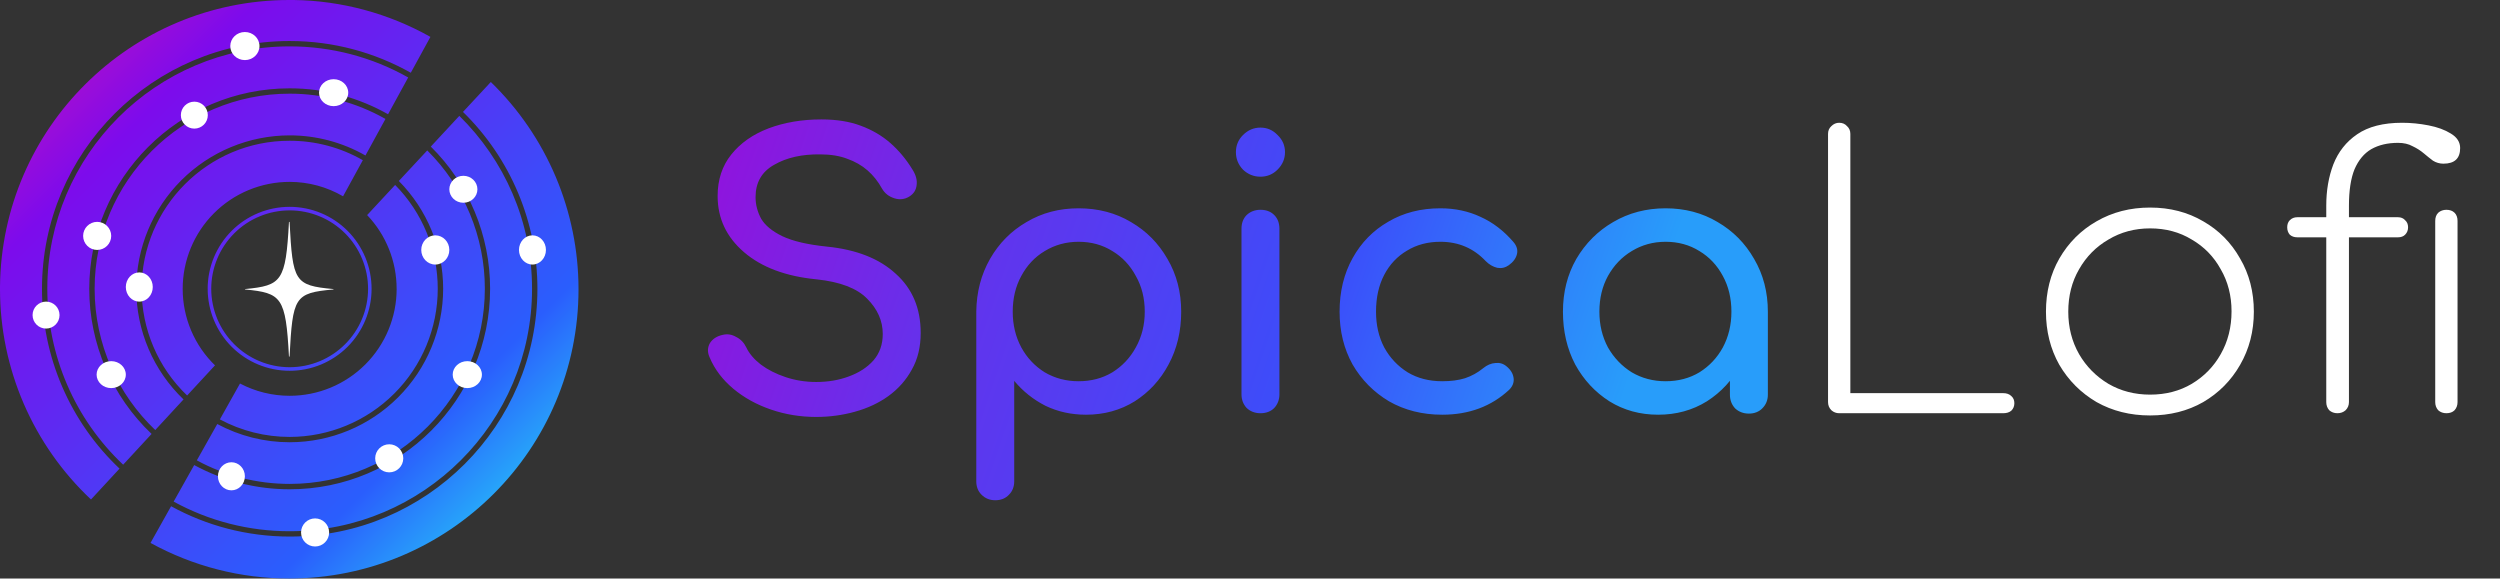 <svg width="242" height="56" viewBox="0 0 242 56" fill="none" xmlns="http://www.w3.org/2000/svg">
<rect x="0" y="0" width="242" height="56" fill="#333333" stroke="none"/>
<path d="M79.007 40.36C77.471 40.36 76.007 40.12 74.615 39.64C73.222 39.16 72.01 38.488 70.978 37.624C69.947 36.76 69.191 35.764 68.71 34.636C68.471 34.132 68.471 33.664 68.71 33.232C68.975 32.8 69.406 32.524 70.007 32.404C70.439 32.308 70.859 32.38 71.266 32.62C71.698 32.836 72.022 33.172 72.239 33.628C72.526 34.228 72.995 34.78 73.642 35.284C74.314 35.788 75.118 36.196 76.055 36.508C76.99 36.82 77.975 36.976 79.007 36.976C80.159 36.976 81.215 36.796 82.174 36.436C83.159 36.076 83.951 35.56 84.55 34.888C85.15 34.192 85.451 33.34 85.451 32.332C85.451 31.06 84.947 29.92 83.939 28.912C82.954 27.904 81.323 27.28 79.043 27.04C76.067 26.752 73.727 25.876 72.022 24.412C70.319 22.948 69.466 21.136 69.466 18.976C69.466 17.392 69.91 16.048 70.799 14.944C71.686 13.84 72.886 13 74.398 12.424C75.934 11.848 77.638 11.56 79.51 11.56C80.975 11.56 82.246 11.764 83.326 12.172C84.43 12.58 85.391 13.144 86.207 13.864C87.022 14.584 87.731 15.436 88.331 16.42C88.666 16.948 88.799 17.452 88.727 17.932C88.678 18.388 88.451 18.748 88.043 19.012C87.587 19.3 87.094 19.36 86.567 19.192C86.038 19.024 85.642 18.712 85.379 18.256C84.995 17.56 84.526 16.972 83.975 16.492C83.422 16.012 82.775 15.64 82.031 15.376C81.287 15.088 80.41 14.944 79.403 14.944C77.626 14.92 76.138 15.256 74.939 15.952C73.739 16.624 73.138 17.668 73.138 19.084C73.138 19.804 73.319 20.5 73.678 21.172C74.062 21.82 74.746 22.384 75.731 22.864C76.739 23.344 78.178 23.68 80.05 23.872C82.906 24.16 85.126 25.036 86.71 26.5C88.319 27.94 89.123 29.848 89.123 32.224C89.123 33.592 88.835 34.78 88.258 35.788C87.707 36.796 86.951 37.648 85.99 38.344C85.055 39.016 83.975 39.52 82.751 39.856C81.55 40.192 80.302 40.36 79.007 40.36ZM96.34 48.424C95.812 48.424 95.368 48.244 95.008 47.884C94.672 47.548 94.504 47.116 94.504 46.588V30.172C94.528 28.276 94.972 26.572 95.836 25.06C96.7 23.548 97.876 22.36 99.364 21.496C100.852 20.608 102.532 20.164 104.404 20.164C106.3 20.164 107.992 20.608 109.48 21.496C110.968 22.36 112.144 23.548 113.008 25.06C113.896 26.572 114.34 28.276 114.34 30.172C114.34 32.068 113.932 33.772 113.116 35.284C112.324 36.772 111.232 37.96 109.84 38.848C108.448 39.712 106.876 40.144 105.124 40.144C103.708 40.144 102.4 39.856 101.2 39.28C100.024 38.68 99.016 37.876 98.176 36.868V46.588C98.176 47.116 98.008 47.548 97.672 47.884C97.336 48.244 96.892 48.424 96.34 48.424ZM104.404 36.904C105.628 36.904 106.72 36.616 107.68 36.04C108.64 35.44 109.396 34.636 109.948 33.628C110.524 32.596 110.812 31.444 110.812 30.172C110.812 28.876 110.524 27.724 109.948 26.716C109.396 25.684 108.64 24.88 107.68 24.304C106.72 23.704 105.628 23.404 104.404 23.404C103.204 23.404 102.112 23.704 101.128 24.304C100.168 24.88 99.412 25.684 98.86 26.716C98.308 27.724 98.032 28.876 98.032 30.172C98.032 31.444 98.308 32.596 98.86 33.628C99.412 34.636 100.168 35.44 101.128 36.04C102.112 36.616 103.204 36.904 104.404 36.904ZM122.012 40C121.484 40 121.04 39.832 120.68 39.496C120.344 39.136 120.176 38.692 120.176 38.164V22.144C120.176 21.592 120.344 21.148 120.68 20.812C121.04 20.476 121.484 20.308 122.012 20.308C122.564 20.308 123.008 20.476 123.344 20.812C123.68 21.148 123.848 21.592 123.848 22.144V38.164C123.848 38.692 123.68 39.136 123.344 39.496C123.008 39.832 122.564 40 122.012 40ZM122.012 17.104C121.364 17.104 120.8 16.876 120.32 16.42C119.864 15.94 119.636 15.376 119.636 14.728C119.636 14.08 119.864 13.528 120.32 13.072C120.8 12.592 121.364 12.352 122.012 12.352C122.66 12.352 123.212 12.592 123.668 13.072C124.148 13.528 124.388 14.08 124.388 14.728C124.388 15.376 124.148 15.94 123.668 16.42C123.212 16.876 122.66 17.104 122.012 17.104ZM139.607 40.144C137.687 40.144 135.971 39.712 134.459 38.848C132.971 37.96 131.795 36.772 130.931 35.284C130.091 33.772 129.671 32.068 129.671 30.172C129.671 28.228 130.091 26.5 130.931 24.988C131.771 23.476 132.923 22.3 134.387 21.46C135.851 20.596 137.531 20.164 139.427 20.164C140.843 20.164 142.139 20.44 143.315 20.992C144.491 21.52 145.547 22.324 146.483 23.404C146.819 23.788 146.939 24.184 146.843 24.592C146.747 25 146.483 25.36 146.051 25.672C145.715 25.912 145.343 25.996 144.935 25.924C144.527 25.828 144.155 25.612 143.819 25.276C142.643 24.028 141.179 23.404 139.427 23.404C138.203 23.404 137.123 23.692 136.187 24.268C135.251 24.82 134.519 25.6 133.991 26.608C133.463 27.616 133.199 28.804 133.199 30.172C133.199 31.468 133.463 32.62 133.991 33.628C134.543 34.636 135.299 35.44 136.259 36.04C137.219 36.616 138.335 36.904 139.607 36.904C140.447 36.904 141.179 36.808 141.803 36.616C142.451 36.4 143.039 36.076 143.567 35.644C143.951 35.332 144.347 35.164 144.755 35.14C145.163 35.092 145.523 35.2 145.835 35.464C146.243 35.8 146.471 36.184 146.519 36.616C146.567 37.024 146.423 37.396 146.087 37.732C144.359 39.34 142.199 40.144 139.607 40.144ZM160.509 40.144C158.757 40.144 157.185 39.712 155.793 38.848C154.401 37.96 153.297 36.772 152.481 35.284C151.689 33.772 151.293 32.068 151.293 30.172C151.293 28.276 151.725 26.572 152.589 25.06C153.477 23.548 154.665 22.36 156.153 21.496C157.665 20.608 159.357 20.164 161.229 20.164C163.101 20.164 164.781 20.608 166.269 21.496C167.757 22.36 168.933 23.548 169.797 25.06C170.685 26.572 171.129 28.276 171.129 30.172H169.725C169.725 32.068 169.317 33.772 168.501 35.284C167.709 36.772 166.617 37.96 165.225 38.848C163.833 39.712 162.261 40.144 160.509 40.144ZM161.229 36.904C162.453 36.904 163.545 36.616 164.505 36.04C165.465 35.44 166.221 34.636 166.773 33.628C167.325 32.596 167.601 31.444 167.601 30.172C167.601 28.876 167.325 27.724 166.773 26.716C166.221 25.684 165.465 24.88 164.505 24.304C163.545 23.704 162.453 23.404 161.229 23.404C160.029 23.404 158.937 23.704 157.953 24.304C156.993 24.88 156.225 25.684 155.649 26.716C155.097 27.724 154.821 28.876 154.821 30.172C154.821 31.444 155.097 32.596 155.649 33.628C156.225 34.636 156.993 35.44 157.953 36.04C158.937 36.616 160.029 36.904 161.229 36.904ZM169.293 40.036C168.765 40.036 168.321 39.868 167.961 39.532C167.625 39.172 167.457 38.728 167.457 38.2V32.692L168.141 28.876L171.129 30.172V38.2C171.129 38.728 170.949 39.172 170.589 39.532C170.253 39.868 169.821 40.036 169.293 40.036Z" fill="url(#paint0_linear_331_4)"/>
<path d="M178.034 40C177.746 40 177.494 39.904 177.278 39.712C177.062 39.496 176.954 39.232 176.954 38.92V12.964C176.954 12.652 177.062 12.4 177.278 12.208C177.494 11.992 177.746 11.884 178.034 11.884C178.346 11.884 178.598 11.992 178.79 12.208C179.006 12.4 179.114 12.652 179.114 12.964V38.056H193.91C194.246 38.056 194.51 38.152 194.702 38.344C194.894 38.512 194.99 38.74 194.99 39.028C194.99 39.316 194.894 39.556 194.702 39.748C194.51 39.916 194.246 40 193.91 40H178.034ZM208.129 40.216C206.209 40.216 204.481 39.784 202.945 38.92C201.433 38.032 200.233 36.832 199.345 35.32C198.481 33.784 198.049 32.068 198.049 30.172C198.049 28.252 198.481 26.536 199.345 25.024C200.233 23.488 201.433 22.288 202.945 21.424C204.481 20.536 206.209 20.092 208.129 20.092C210.049 20.092 211.765 20.536 213.277 21.424C214.789 22.288 215.977 23.488 216.841 25.024C217.729 26.536 218.173 28.252 218.173 30.172C218.173 32.068 217.729 33.784 216.841 35.32C215.977 36.832 214.789 38.032 213.277 38.92C211.765 39.784 210.049 40.216 208.129 40.216ZM208.129 38.2C209.641 38.2 210.985 37.852 212.161 37.156C213.361 36.436 214.297 35.476 214.969 34.276C215.665 33.052 216.013 31.672 216.013 30.136C216.013 28.624 215.665 27.268 214.969 26.068C214.297 24.844 213.361 23.884 212.161 23.188C210.985 22.468 209.641 22.108 208.129 22.108C206.641 22.108 205.297 22.468 204.097 23.188C202.897 23.884 201.949 24.844 201.253 26.068C200.557 27.268 200.209 28.636 200.209 30.172C200.209 31.684 200.557 33.052 201.253 34.276C201.949 35.476 202.897 36.436 204.097 37.156C205.297 37.852 206.641 38.2 208.129 38.2ZM226.262 40C225.95 40 225.686 39.904 225.47 39.712C225.278 39.496 225.182 39.232 225.182 38.92V19.912C225.182 18.448 225.41 17.116 225.866 15.916C226.346 14.692 227.114 13.72 228.17 13C229.25 12.256 230.702 11.884 232.526 11.884C233.366 11.884 234.218 11.968 235.082 12.136C235.946 12.304 236.666 12.568 237.242 12.928C237.842 13.288 238.142 13.756 238.142 14.332C238.142 15.34 237.602 15.844 236.522 15.844C236.162 15.844 235.826 15.748 235.514 15.556C235.226 15.34 234.926 15.1 234.614 14.836C234.302 14.572 233.942 14.344 233.534 14.152C233.15 13.936 232.682 13.828 232.13 13.828C231.122 13.828 230.258 14.032 229.538 14.44C228.842 14.848 228.302 15.496 227.918 16.384C227.558 17.272 227.378 18.448 227.378 19.912V38.92C227.378 39.232 227.27 39.496 227.054 39.712C226.838 39.904 226.574 40 226.262 40ZM222.374 22.972C222.086 22.972 221.846 22.888 221.654 22.72C221.486 22.528 221.402 22.288 221.402 22C221.402 21.712 221.486 21.484 221.654 21.316C221.846 21.124 222.086 21.028 222.374 21.028H232.13C232.418 21.028 232.646 21.124 232.814 21.316C233.006 21.484 233.102 21.712 233.102 22C233.102 22.288 233.006 22.528 232.814 22.72C232.646 22.888 232.418 22.972 232.13 22.972H222.374ZM236.81 40C236.498 40 236.234 39.904 236.018 39.712C235.826 39.496 235.73 39.232 235.73 38.92V21.388C235.73 21.052 235.826 20.788 236.018 20.596C236.234 20.404 236.498 20.308 236.81 20.308C237.146 20.308 237.41 20.404 237.602 20.596C237.794 20.788 237.89 21.052 237.89 21.388V38.92C237.89 39.232 237.794 39.496 237.602 39.712C237.41 39.904 237.146 40 236.81 40Z" fill="white"/>
<path d="M32.269 28.02C28.49 28.363 28.337 28.747 28.029 34.506C28.027 34.53 27.973 34.53 27.971 34.506C27.663 28.747 27.261 28.365 23.731 28.02C23.696 28.017 23.696 27.983 23.731 27.98C27.263 27.637 27.663 27.253 27.971 21.494C27.973 21.47 28.027 21.47 28.029 21.494C28.337 27.253 28.491 27.635 32.269 27.98C32.304 27.983 32.304 28.017 32.269 28.02Z" fill="white"/>
<path d="M4.064 27.957C4.064 14.729 14.821 3.97 28.041 3.97C32.297 3.97 36.294 5.09 39.765 7.043L41.665 3.571C37.624 1.296 33.078 0.069 28.442 0H27.987C12.623 0.023 0.168 12.386 0 27.73V27.999C0.003 31.812 0.786 35.585 2.301 39.085C3.816 42.585 6.03 45.737 8.808 48.35L11.573 45.362C9.201 43.126 7.312 40.428 6.021 37.434C4.73 34.441 4.064 31.215 4.064 27.954V27.957ZM47.509 7.94L44.817 10.834C47.099 13.063 48.912 15.726 50.149 18.667C51.386 21.608 52.023 24.766 52.022 27.957C52.022 41.18 41.266 51.939 28.046 51.939C23.885 51.939 19.973 50.875 16.561 49.003L14.569 52.555C18.684 54.817 23.303 56.002 27.999 56C43.459 56 56 43.46 56 27.994C55.999 24.253 55.247 20.551 53.789 17.106C52.331 13.661 50.196 10.544 47.512 7.94H47.509ZM4.58 27.957C4.58 31.145 5.231 34.3 6.493 37.227C7.755 40.155 9.602 42.794 11.921 44.982L14.674 42.004C12.767 40.195 11.249 38.017 10.212 35.602C9.174 33.186 8.64 30.585 8.64 27.957C8.64 17.254 17.343 8.551 28.041 8.551C31.501 8.551 34.749 9.464 37.565 11.06L39.513 7.499C36.013 5.521 32.061 4.485 28.041 4.49C15.108 4.486 4.58 15.016 4.58 27.957ZM47.442 27.957C47.442 38.66 38.739 47.362 28.041 47.362C24.812 47.366 21.633 46.56 18.797 45.017L16.809 48.555C20.252 50.441 24.115 51.427 28.041 51.423C40.974 51.423 51.502 40.893 51.502 27.957C51.502 21.404 48.802 15.478 44.462 11.216L41.702 14.19C43.523 15.99 44.968 18.134 45.953 20.497C46.938 22.86 47.444 25.396 47.442 27.957ZM42.897 27.957C42.893 31.895 41.327 35.671 38.542 38.456C35.758 41.24 31.983 42.806 28.046 42.809C25.598 42.812 23.187 42.205 21.032 41.045L19.053 44.562C21.812 46.063 24.904 46.847 28.046 46.842C38.461 46.842 46.933 38.37 46.933 27.952C46.935 25.462 46.443 22.997 45.486 20.698C44.528 18.399 43.125 16.313 41.357 14.561L38.606 17.518C41.355 20.296 42.897 24.047 42.897 27.957ZM9.16 27.957C9.16 33.327 11.416 38.184 15.028 41.628L17.765 38.664C16.319 37.281 15.168 35.62 14.382 33.779C13.596 31.939 13.191 29.958 13.192 27.957C13.196 24.019 14.761 20.243 17.545 17.459C20.329 14.674 24.104 13.108 28.041 13.104C30.614 13.103 33.143 13.774 35.377 15.053L37.313 11.513C34.486 9.909 31.291 9.066 28.041 9.067C17.632 9.067 9.16 17.539 9.16 27.957ZM38.396 27.957C38.395 30.703 37.304 33.337 35.362 35.279C33.42 37.221 30.787 38.312 28.041 38.312C26.365 38.313 24.715 37.905 23.232 37.124L21.284 40.597C23.361 41.712 25.683 42.295 28.041 42.294C31.841 42.29 35.485 40.778 38.172 38.09C40.859 35.402 42.37 31.758 42.374 27.957C42.376 24.193 40.894 20.58 38.249 17.903L35.538 20.82C37.371 22.743 38.394 25.299 38.393 27.957H38.396ZM13.708 27.957C13.707 29.887 14.096 31.797 14.853 33.572C15.61 35.346 16.719 36.95 18.113 38.284L20.812 35.367L20.845 35.399C19.845 34.436 19.049 33.281 18.506 32.003C17.962 30.725 17.683 29.35 17.684 27.962C17.683 26.602 17.951 25.255 18.471 23.998C18.991 22.742 19.754 21.6 20.715 20.639C21.677 19.677 22.818 18.914 24.074 18.394C25.33 17.874 26.677 17.606 28.036 17.606C29.854 17.605 31.639 18.087 33.209 19.002L35.122 15.506C32.965 14.27 30.522 13.622 28.036 13.625C20.14 13.613 13.708 20.05 13.708 27.957ZM20.101 27.957C20.101 25.852 20.937 23.833 22.425 22.345C23.913 20.857 25.931 20.021 28.035 20.021C30.139 20.021 32.157 20.857 33.645 22.345C35.133 23.833 35.969 25.852 35.969 27.957C35.969 30.061 35.133 32.08 33.646 33.568C32.158 35.056 30.14 35.892 28.036 35.892C25.932 35.892 23.914 35.056 22.427 33.568C20.939 32.08 20.103 30.061 20.103 27.957H20.101ZM20.448 27.957C20.451 29.969 21.251 31.898 22.674 33.321C24.096 34.743 26.024 35.544 28.036 35.546C30.049 35.546 31.979 34.746 33.402 33.323C34.826 31.9 35.627 29.97 35.629 27.957C35.629 26.96 35.432 25.973 35.051 25.052C34.669 24.13 34.11 23.294 33.406 22.588C32.701 21.884 31.864 21.324 30.943 20.943C30.022 20.561 29.035 20.365 28.038 20.365C27.042 20.365 26.055 20.561 25.134 20.943C24.213 21.324 23.376 21.884 22.672 22.588C21.967 23.294 21.408 24.13 21.026 25.052C20.645 25.973 20.448 26.96 20.448 27.957Z" fill="url(#paint1_linear_331_4)"/>
<path d="M31.86 51.542C31.86 52.292 31.252 52.901 30.501 52.901C29.75 52.901 29.142 52.292 29.142 51.542C29.142 50.791 29.75 50.182 30.501 50.182C31.252 50.182 31.86 50.791 31.86 51.542Z" fill="white"/>
<path d="M52.847 24.194C52.847 24.975 52.262 25.608 51.542 25.608C50.821 25.608 50.237 24.975 50.237 24.194C50.237 23.413 50.821 22.781 51.542 22.781C52.262 22.781 52.847 23.413 52.847 24.194Z" fill="white"/>
<path d="M25.118 4.458C25.118 5.209 24.486 5.817 23.705 5.817C22.924 5.817 22.291 5.209 22.291 4.458C22.291 3.708 22.924 3.099 23.705 3.099C24.486 3.099 25.118 3.708 25.118 4.458Z" fill="white"/>
<path d="M5.763 30.501C5.763 31.222 5.179 31.806 4.458 31.806C3.738 31.806 3.153 31.222 3.153 30.501C3.153 29.78 3.738 29.196 4.458 29.196C5.179 29.196 5.763 29.78 5.763 30.501Z" fill="white"/>
<path d="M46.214 18.322C46.214 19.043 45.605 19.627 44.854 19.627C44.104 19.627 43.495 19.043 43.495 18.322C43.495 17.602 44.104 17.017 44.854 17.017C45.605 17.017 46.214 17.602 46.214 18.322Z" fill="white"/>
<path d="M39.037 44.365C39.037 45.116 38.428 45.724 37.678 45.724C36.927 45.724 36.318 45.116 36.318 44.365C36.318 43.614 36.927 43.006 37.678 43.006C38.428 43.006 39.037 43.614 39.037 44.365Z" fill="white"/>
<path d="M46.648 36.264C46.648 36.985 46.016 37.569 45.235 37.569C44.454 37.569 43.821 36.985 43.821 36.264C43.821 35.543 44.454 34.959 45.235 34.959C46.016 34.959 46.648 35.543 46.648 36.264Z" fill="white"/>
<path d="M23.705 46.105C23.705 46.855 23.121 47.464 22.4 47.464C21.679 47.464 21.095 46.855 21.095 46.105C21.095 45.354 21.679 44.746 22.4 44.746C23.121 44.746 23.705 45.354 23.705 46.105Z" fill="white"/>
<path d="M33.709 8.971C33.709 9.692 33.076 10.276 32.295 10.276C31.514 10.276 30.882 9.692 30.882 8.971C30.882 8.25 31.514 7.666 32.295 7.666C33.076 7.666 33.709 8.25 33.709 8.971Z" fill="white"/>
<path d="M12.179 36.264C12.179 36.985 11.546 37.569 10.765 37.569C9.984 37.569 9.351 36.985 9.351 36.264C9.351 35.543 9.984 34.959 10.765 34.959C11.546 34.959 12.179 35.543 12.179 36.264Z" fill="white"/>
<path d="M10.765 22.835C10.765 23.586 10.156 24.194 9.406 24.194C8.655 24.194 8.047 23.586 8.047 22.835C8.047 22.084 8.655 21.476 9.406 21.476C10.156 21.476 10.765 22.084 10.765 22.835Z" fill="white"/>
<path d="M20.116 11.146C20.116 11.866 19.532 12.45 18.812 12.45C18.091 12.45 17.507 11.866 17.507 11.146C17.507 10.425 18.091 9.841 18.812 9.841C19.532 9.841 20.116 10.425 20.116 11.146Z" fill="white"/>
<path d="M43.495 24.194C43.495 24.975 42.887 25.608 42.136 25.608C41.385 25.608 40.777 24.975 40.777 24.194C40.777 23.413 41.385 22.781 42.136 22.781C42.887 22.781 43.495 23.413 43.495 24.194Z" fill="white"/>
<path d="M14.788 27.782C14.788 28.563 14.204 29.196 13.483 29.196C12.763 29.196 12.179 28.563 12.179 27.782C12.179 27.002 12.763 26.369 13.483 26.369C14.204 26.369 14.788 27.002 14.788 27.782Z" fill="white"/>
<defs>
<linearGradient id="paint0_linear_331_4" x1="66" y1="8" x2="156.982" y2="38.85" gradientUnits="userSpaceOnUse">
<stop stop-color="#990DDA"/>
<stop offset="0.323" stop-color="#6432EC"/>
<stop offset="0.688" stop-color="#3B4EFA"/>
<stop offset="1" stop-color="#289DFA"/>
</linearGradient>
<linearGradient id="paint1_linear_331_4" x1="0" y1="-0.05" x2="56" y2="55.95" gradientUnits="userSpaceOnUse">
<stop stop-color="#D611B2"/>
<stop offset="0.224" stop-color="#7D0BEC"/>
<stop offset="0.74" stop-color="#2A5EFD"/>
<stop offset="1" stop-color="#23FFF5"/>
</linearGradient>
</defs>
</svg>
